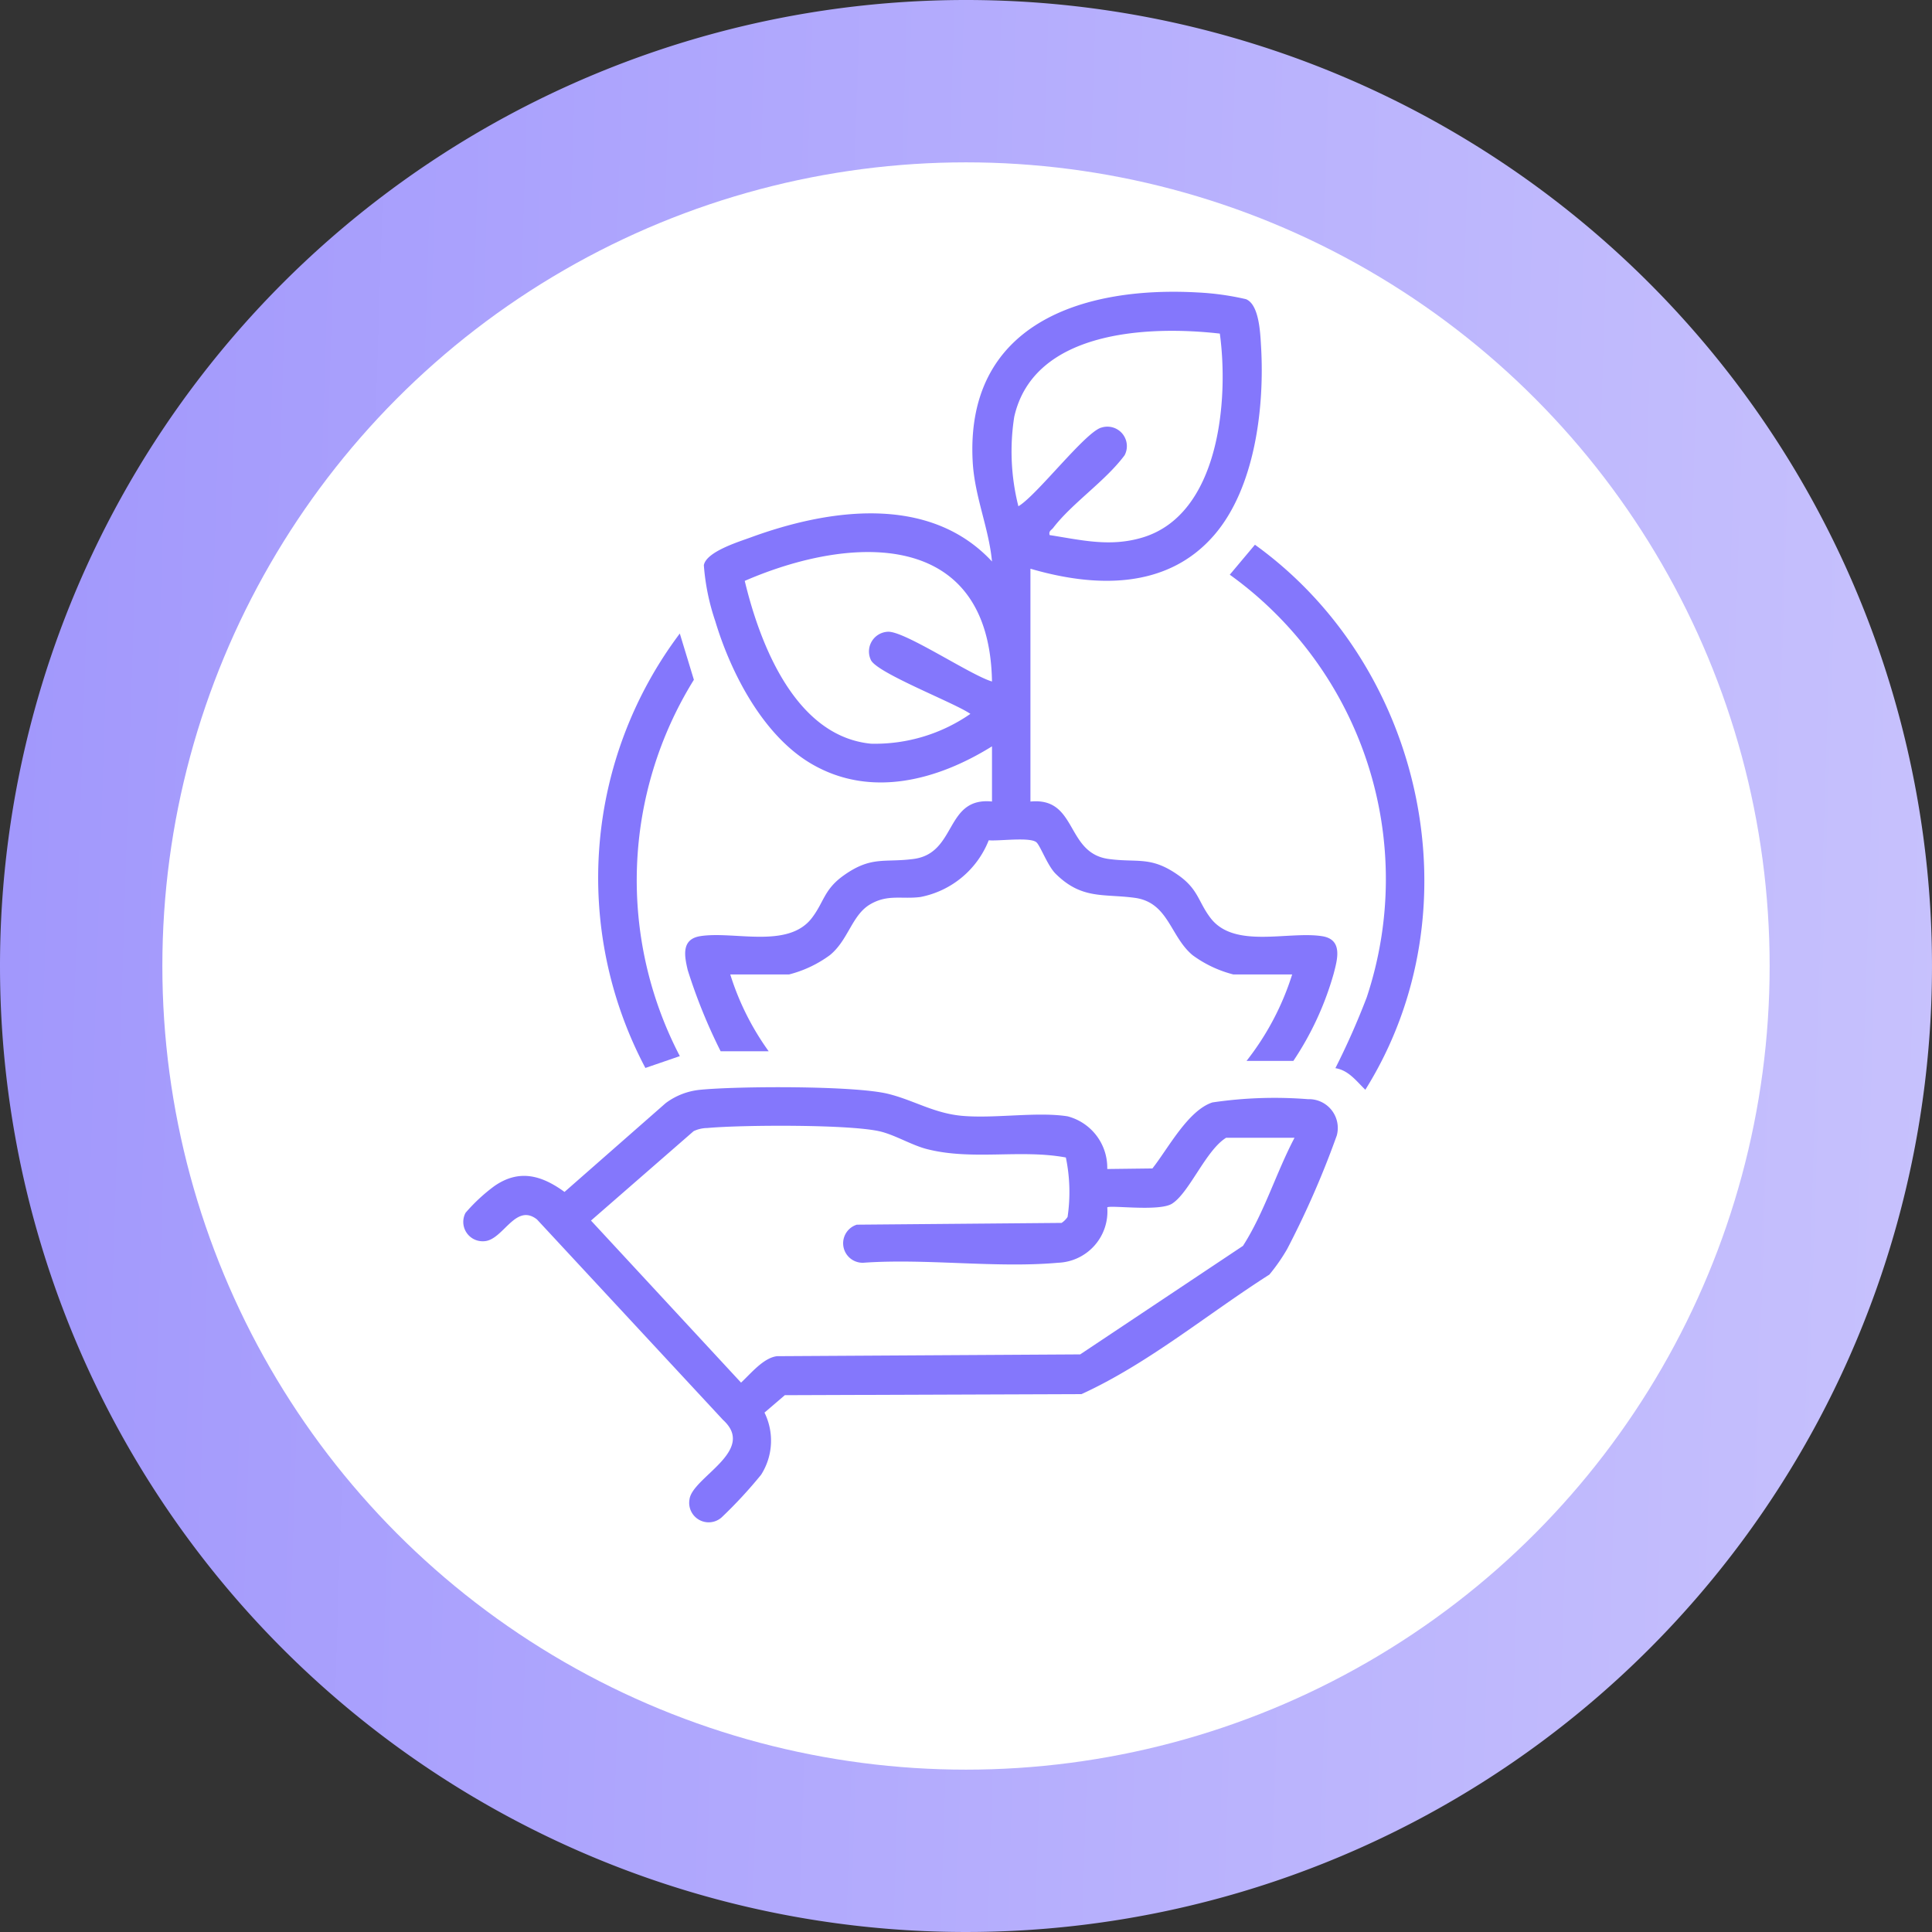 <svg xmlns="http://www.w3.org/2000/svg" xmlns:xlink="http://www.w3.org/1999/xlink" width="119" height="119" viewBox="0 0 119 119"><rect x="0" y="0" width="119" height="119" fill="#333333" stroke="none"/><defs><linearGradient id="a" x1="-0.79" y1="0.438" x2="1.168" y2="0.5" gradientUnits="objectBoundingBox"><stop offset="0" stop-color="#8477fc"/><stop offset="1" stop-color="#cdc8fd"/></linearGradient><clipPath id="b"><rect width="59.177" height="75.774" fill="#8477fc"/></clipPath></defs><g transform="translate(-792.051 -1355.8)"><g transform="translate(792.493 1355.8)"><path d="M59.5,0A59.5,59.5,0,1,1,0,59.5,59.5,59.5,0,0,1,59.5,0Z" transform="translate(-0.442)" fill="url(#a)"/><circle cx="49.5" cy="49.5" r="49.5" transform="translate(9.558 10)" fill="#fff"/></g><g transform="translate(820.608 1373.77)"><g clip-path="url(#b)"><path d="M113.534,17.056V31.4c2.911-.286,2.147,3.177,4.82,3.537,1.8.243,2.6-.2,4.31,1.014,1.221.868,1.205,1.629,1.963,2.622,1.465,1.917,4.78.794,6.868,1.119,1.308.2.942,1.444.713,2.322a18.854,18.854,0,0,1-2.479,5.36h-2.884a16.726,16.726,0,0,0,2.81-5.325h-3.624a7.25,7.25,0,0,1-2.51-1.187c-1.389-1.159-1.481-3.253-3.567-3.533-1.935-.259-3.26.117-4.873-1.487-.489-.486-.935-1.715-1.176-1.93-.385-.344-2.323-.065-2.94-.126a5.681,5.681,0,0,1-4.2,3.492c-1.139.153-2.01-.187-3.1.451-1.132.663-1.345,2.205-2.487,3.133a7.268,7.268,0,0,1-2.511,1.187H95.045a16.5,16.5,0,0,0,2.367,4.733H94.453a33.537,33.537,0,0,1-2.028-5c-.2-.855-.419-1.906.779-2.093,2.088-.325,5.4.8,6.868-1.119.758-.993.742-1.754,1.963-2.622,1.71-1.216,2.508-.771,4.311-1.014,2.673-.36,1.909-3.823,4.82-3.537V28c-3.346,2.08-7.445,3.2-11.081,1.1-3-1.73-5-5.6-5.967-8.823a13.834,13.834,0,0,1-.7-3.435c.151-.831,2.137-1.437,2.882-1.71,4.811-1.765,11.012-2.669,14.866,1.482-.195-2.075-1.068-3.99-1.188-6.132-.471-8.442,6.664-10.84,13.842-10.44a16.76,16.76,0,0,1,2.988.414c.819.327.883,2.1.931,2.914.221,3.735-.366,8.7-2.889,11.619-2.911,3.369-7.343,3.231-11.317,2.069M125.2,2.577c-4.368-.5-11.463-.212-12.664,5.129a13.765,13.765,0,0,0,.256,5.506c1.139-.669,4.171-4.639,5.135-4.852a1.2,1.2,0,0,1,1.408,1.709c-1.19,1.6-3.222,2.938-4.4,4.474-.114.148-.287.187-.22.444,1.976.309,3.714.745,5.7.156,4.754-1.41,5.344-8.466,4.785-12.564M111.166,24.008c-.16-9.38-8.6-9.077-15.229-6.2.936,3.907,3.12,9.577,7.779,10.029A10.313,10.313,0,0,0,109.835,26c-.96-.678-5.791-2.526-6.134-3.33a1.218,1.218,0,0,1,1.055-1.729c1.034-.051,5.115,2.692,6.409,3.063" transform="translate(-78.622 0.001)" fill="#8477fc"/><path d="M39.644,336.3l2.78-.034c.958-1.207,2.191-3.581,3.7-4.067a26.119,26.119,0,0,1,5.88-.2,1.774,1.774,0,0,1,1.778,2.234,55.556,55.556,0,0,1-3.059,7,11.507,11.507,0,0,1-1.093,1.57c-3.82,2.434-7.466,5.484-11.571,7.362l-18.275.066-1.253,1.073a3.907,3.907,0,0,1-.208,3.827,27.965,27.965,0,0,1-2.416,2.613,1.2,1.2,0,0,1-1.994-1.1c.175-1.361,4.158-2.982,2.064-4.89L4.517,339.406c-1.337-1.046-2.085,1.293-3.258,1.342A1.193,1.193,0,0,1,.117,339a10.826,10.826,0,0,1,1.762-1.639c1.535-1.077,2.93-.674,4.335.351l6.228-5.467a4.212,4.212,0,0,1,2.133-.825c2.308-.228,9.5-.262,11.577.252,1.585.393,2.818,1.2,4.562,1.354,2.01.176,4.6-.266,6.48.028a3.267,3.267,0,0,1,2.449,3.246m11.538-1.924H46.966c-1.247.763-2.27,3.392-3.335,4.061-.794.5-3.835.07-3.987.228a3.159,3.159,0,0,1-3.025,3.409c-3.815.343-8.126-.276-12,0a1.2,1.2,0,0,1-.4-2.345l12.611-.109a1.267,1.267,0,0,0,.37-.37,10.477,10.477,0,0,0-.106-3.659c-2.8-.52-5.776.2-8.575-.522-.9-.235-1.886-.827-2.783-1.063-1.794-.472-8.674-.424-10.726-.231a2.019,2.019,0,0,0-.843.193l-6.322,5.508,9.242,9.981c.6-.552,1.376-1.527,2.215-1.628l18.674-.11,10.028-6.685c1.321-2.067,2.033-4.487,3.175-6.661" transform="translate(0 -282.266)" fill="#8477fc"/><path d="M325.556,137.581a46.211,46.211,0,0,0,1.928-4.356,23.089,23.089,0,0,0-8.434-26.037l1.55-1.846c10.435,7.518,13.689,22.552,6.8,33.57-.557-.535-1.028-1.2-1.849-1.33" transform="translate(-271.86 -89.76)" fill="#8477fc"/><path d="M61.04,168.356l-2.122.729a25.031,25.031,0,0,1,2.12-26.759l.867,2.849a23.426,23.426,0,0,0-.865,23.181" transform="translate(-47.723 -121.275)" fill="#8477fc"/></g></g></g></svg>
